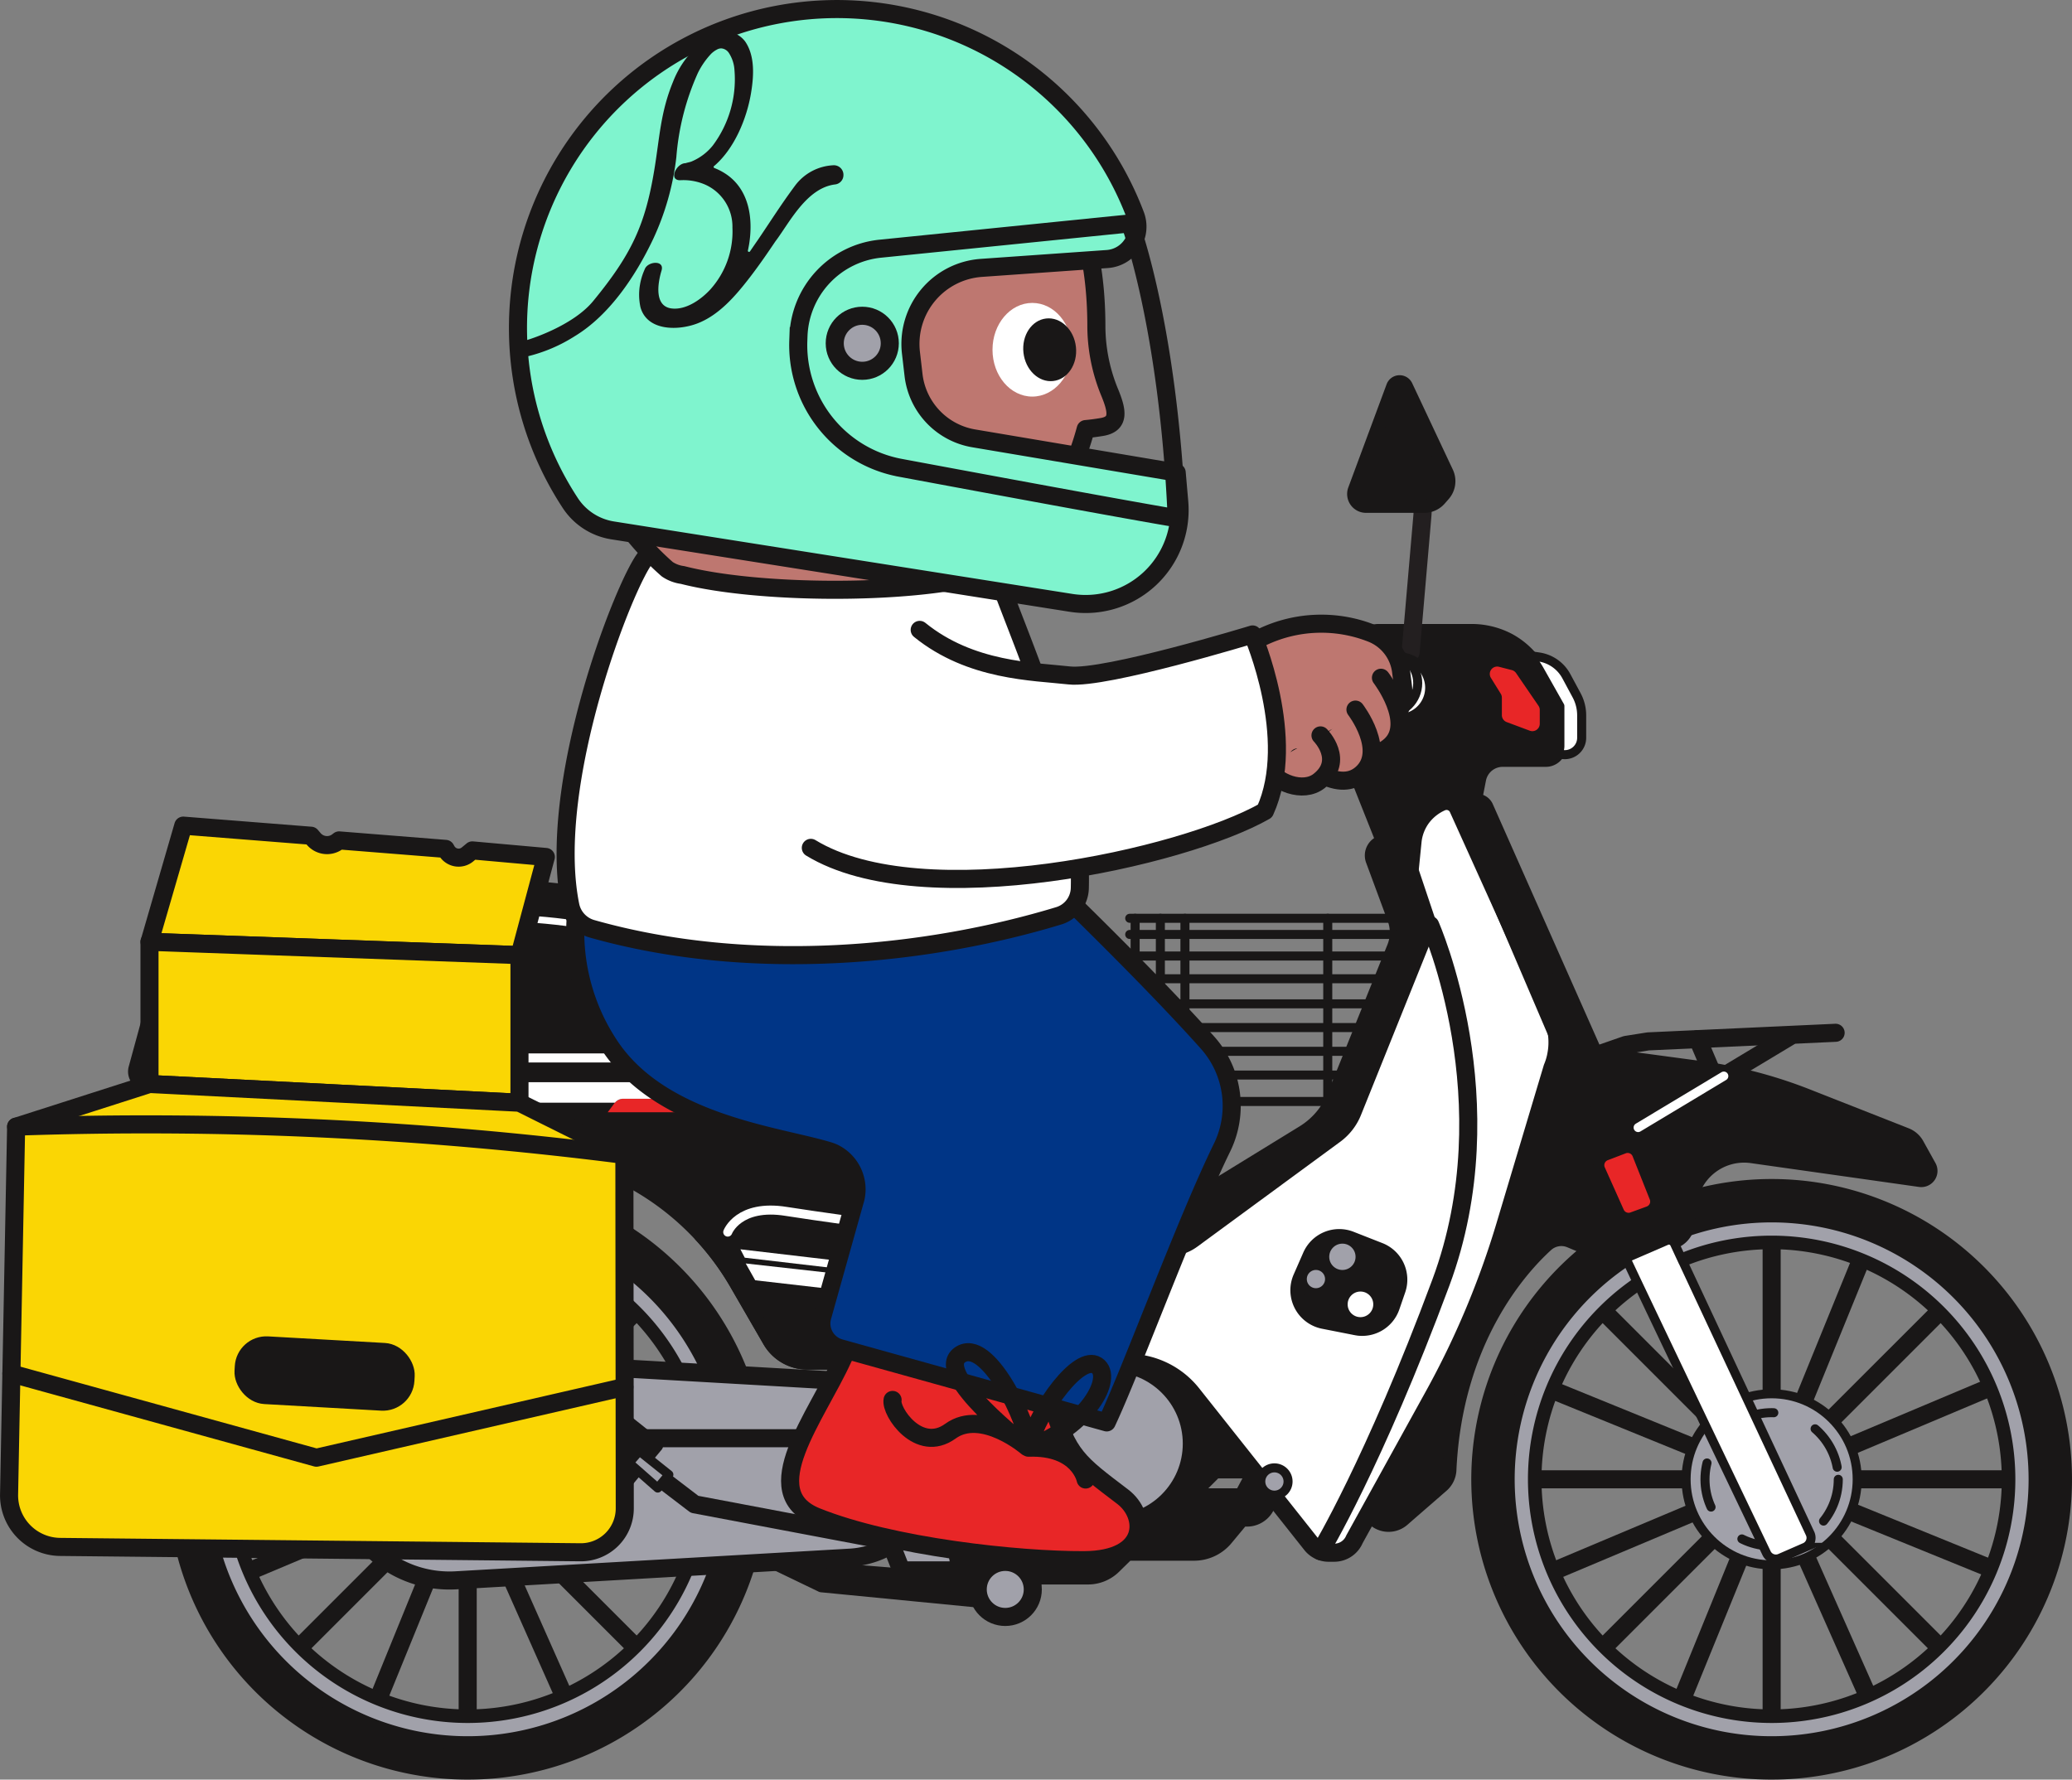 <svg xmlns="http://www.w3.org/2000/svg" width="229.322" height="196.991" viewBox="0 0 229.322 196.991">
  <rect x="0" y="0" width="229.322" height="196.991" fill="#808080" stroke="none"/>
  <g id="Group_5" data-name="Group 5" transform="translate(-1432.229 -546.646)">
    <path id="Path_1" data-name="Path 1" d="M1622.041,632.64a1.217,1.217,0,0,1,.156.6v4.073a1.494,1.494,0,0,1-.3.913,1.535,1.535,0,0,1-1.27.662h-4.768a2.636,2.636,0,0,0-2.587,2.132l-.481,2.466-10.172,4.509-4.527-11.388a7.379,7.379,0,0,1,.143-5.815l2.451-5.332a1.53,1.53,0,0,1,1.387-.886H1612.3a8.816,8.816,0,0,1,4.323,1.058,8.637,8.637,0,0,1,3.309,3.281Z" transform="translate(-17.319 -8.107)" fill="#191717" stroke="#191717" stroke-linecap="round" stroke-linejoin="round" stroke-width="1.5"/>
    <g id="Group_1" data-name="Group 1" transform="translate(1595.817 677.903)">
      <line id="Line_1" data-name="Line 1" y1="58.378" transform="translate(32.492 3.303)" fill="none" stroke="#191717" stroke-miterlimit="10" stroke-width="2"/>
      <path id="Path_2" data-name="Path 2" d="M1647.462,693.248a32.492,32.492,0,1,0,32.492,32.491A32.492,32.492,0,0,0,1647.462,693.248Zm0,61.681a29.189,29.189,0,1,1,29.189-29.189A29.189,29.189,0,0,1,1647.462,754.929Z" transform="translate(-1614.971 -693.248)" fill="#191717" stroke="#191717" stroke-linecap="round" stroke-linejoin="round" stroke-width="1.5"/>
      <line id="Line_2" data-name="Line 2" y1="41.28" x2="41.28" transform="translate(11.852 11.852)" fill="none" stroke="#191717" stroke-miterlimit="10" stroke-width="2"/>
      <line id="Line_3" data-name="Line 3" x2="58.378" transform="translate(3.302 32.492)" fill="none" stroke="#191717" stroke-miterlimit="10" stroke-width="2"/>
      <line id="Line_4" data-name="Line 4" x2="41.28" y2="41.28" transform="translate(11.852 11.852)" fill="none" stroke="#191717" stroke-miterlimit="10" stroke-width="2"/>
      <line id="Line_5" data-name="Line 5" y1="54.065" x2="22.024" transform="translate(21.48 5.459)" fill="none" stroke="#191717" stroke-miterlimit="10" stroke-width="2"/>
      <line id="Line_6" data-name="Line 6" y1="22.656" x2="53.803" transform="translate(5.59 21.164)" fill="none" stroke="#191717" stroke-miterlimit="10" stroke-width="2"/>
      <line id="Line_7" data-name="Line 7" x2="54.065" y2="22.024" transform="translate(5.459 21.48)" fill="none" stroke="#191717" stroke-miterlimit="10" stroke-width="2"/>
      <line id="Line_8" data-name="Line 8" x2="23.693" y2="53.354" transform="translate(20.645 5.815)" fill="none" stroke="#191717" stroke-miterlimit="10" stroke-width="2"/>
      <path id="Path_3" data-name="Path 3" d="M1647.851,696.94a29.189,29.189,0,1,0,29.189,29.188A29.189,29.189,0,0,0,1647.851,696.94Zm0,55.411a26.222,26.222,0,1,1,26.223-26.223A26.222,26.222,0,0,1,1647.851,752.351Z" transform="translate(-1615.36 -693.637)" fill="#a1a1aa" stroke="#191717" stroke-linecap="round" stroke-linejoin="round" stroke-width="1.5"/>
    </g>
    <path id="Path_4" data-name="Path 4" d="M1582.324,728.73l-7.962-12.059H1564.5l-36.813,20.683,5.421,2.612,17.633,1.718,6.486-2.585h5.377a4.148,4.148,0,0,0,2.906-1.188l1.469-1.442h7.354a4.636,4.636,0,0,0,3.578-1.682l1.736-2.093h.537A2.554,2.554,0,0,0,1582.324,728.73Zm-47.249,9.393-.718-.4a.73.73,0,0,1,.023-1.291l7.913-4a.757.757,0,0,1,1.088.552l.777,4.675a1.074,1.074,0,0,1-1.147,1.247l-7.275-.586A1.619,1.619,0,0,1,1535.075,738.123Zm45.351-9.793-.681,1.274a.669.669,0,0,1-.589.352h-3.471a.656.656,0,0,1-.463-1.12l1.286-1.286a.7.7,0,0,1,.465-.188h2.872A.658.658,0,0,1,1580.426,728.33Z" transform="translate(-9.955 -17.813)" fill="#191717" stroke="#191717" stroke-linecap="round" stroke-linejoin="round" stroke-width="1.5"/>
    <path id="Path_5" data-name="Path 5" d="M1632.371,694.38l-2.46,5.242-.081.251a2.358,2.358,0,0,1-1.333-.152l-4.8-2a2.433,2.433,0,0,0-2.576.456c-2.907,2.648-10.055,10.574-10.717,24.888a2.459,2.459,0,0,1-.823,1.727c-1.548,1.351-3.1,2.693-4.348,3.784a2.42,2.42,0,0,1-3.757-.751l7.193-13.026a95.533,95.533,0,0,0,7.872-18.751l5.234-17.49a6.9,6.9,0,0,0,.286-.823l4.947,11.218,2.7-1.4Z" transform="translate(-17.732 -13.709)" fill="#191717" stroke="#191717" stroke-linecap="round" stroke-linejoin="round" stroke-width="1.5"/>
    <path id="Path_6" data-name="Path 6" d="M1664.976,690.88l-18.626-2.639a6.018,6.018,0,0,0-6.826,5.4l-.188,2.013a2.436,2.436,0,0,1-1.387,1.968l-4.142,1.941a2.069,2.069,0,0,1-.635.188l.08-.251,2.46-5.242-2.657-6.826-2.7,1.4-4.947-11.218V677.6c.054-.188.1-.367.134-.555v-.009a2.409,2.409,0,0,1,1.7-.411l13.249,1.78a51.243,51.243,0,0,1,12.033,3.122l10.923,4.3a2.416,2.416,0,0,1,1.235,1.073l1.351,2.433A1.043,1.043,0,0,1,1664.976,690.88Z" transform="translate(-20.254 -13.591)" fill="#191717" stroke="#191717" stroke-linecap="round" stroke-linejoin="round" stroke-width="1.5"/>
    <circle id="Ellipse_1" data-name="Ellipse 1" cx="9.468" cy="9.468" r="9.468" transform="translate(1618.841 700.927)" fill="#a1a1aa" stroke="#191717" stroke-linecap="round" stroke-linejoin="round" stroke-width="1"/>
    <path id="Path_7" data-name="Path 7" d="M1617.588,673.775v.009a6.9,6.9,0,0,1-.42,1.387l-5.234,17.49a95.535,95.535,0,0,1-7.872,18.751l-7.193,13.026-1.61,2.916a2.43,2.43,0,0,1-2.245,1.494h-.617a2.426,2.426,0,0,1-1.906-.922l-13.2-16.649a9.1,9.1,0,0,0-7.148-3.453H1557.73l11.353-9.644,3.793-6.906,3.578.34,16.389-10.628,8.66-21.247-.447-3.355.626-6.244a5.325,5.325,0,0,1,1-2.639,5.52,5.52,0,0,1,2.219-1.762,1.413,1.413,0,0,1,1.834.716l10.351,22.9A7.3,7.3,0,0,1,1617.588,673.775Z" transform="translate(-13.121 -10.326)" fill="#fff" stroke="#191717" stroke-linecap="round" stroke-linejoin="round" stroke-width="2"/>
    <path id="Path_8" data-name="Path 8" d="M1538.039,715.151l28.5.494a8.548,8.548,0,0,1,8.4,8.547h0a8.548,8.548,0,0,1-7.936,8.527l-31.095,2.235Z" transform="translate(-10.822 -17.653)" fill="#a1a1aa" stroke="#191717" stroke-miterlimit="10" stroke-width="2"/>
    <circle id="Ellipse_2" data-name="Ellipse 2" cx="8.946" cy="8.946" r="8.946" transform="translate(1546.243 697.498)" fill="#a1a1aa" stroke="#191717" stroke-miterlimit="10" stroke-width="2"/>
    <g id="Group_2" data-name="Group 2" transform="translate(1451.5 677.903)">
      <line id="Line_9" data-name="Line 9" y1="58.378" transform="translate(32.492 3.303)" fill="none" stroke="#191717" stroke-miterlimit="10" stroke-width="2"/>
      <path id="Path_9" data-name="Path 9" d="M1486.145,693.248a32.492,32.492,0,1,0,32.491,32.491A32.492,32.492,0,0,0,1486.145,693.248Zm0,61.681a29.189,29.189,0,1,1,29.189-29.189A29.189,29.189,0,0,1,1486.145,754.929Z" transform="translate(-1453.653 -693.248)" fill="#191717" stroke="#191717" stroke-linecap="round" stroke-linejoin="round" stroke-width="1.5"/>
      <line id="Line_10" data-name="Line 10" y1="41.28" x2="41.28" transform="translate(11.852 11.852)" fill="none" stroke="#191717" stroke-miterlimit="10" stroke-width="2"/>
      <line id="Line_11" data-name="Line 11" x2="58.378" transform="translate(3.303 32.492)" fill="none" stroke="#191717" stroke-miterlimit="10" stroke-width="2"/>
      <line id="Line_12" data-name="Line 12" x2="41.28" y2="41.28" transform="translate(11.852 11.852)" fill="none" stroke="#191717" stroke-miterlimit="10" stroke-width="2"/>
      <line id="Line_13" data-name="Line 13" y1="54.065" x2="22.024" transform="translate(21.48 5.459)" fill="none" stroke="#191717" stroke-miterlimit="10" stroke-width="2"/>
      <line id="Line_14" data-name="Line 14" y1="22.656" x2="53.803" transform="translate(5.591 21.164)" fill="none" stroke="#191717" stroke-miterlimit="10" stroke-width="2"/>
      <line id="Line_15" data-name="Line 15" x2="54.065" y2="22.024" transform="translate(5.46 21.48)" fill="none" stroke="#191717" stroke-miterlimit="10" stroke-width="2"/>
      <line id="Line_16" data-name="Line 16" x2="23.693" y2="53.354" transform="translate(20.645 5.815)" fill="none" stroke="#191717" stroke-miterlimit="10" stroke-width="2"/>
      <path id="Path_10" data-name="Path 10" d="M1486.534,696.94a29.189,29.189,0,1,0,29.189,29.188A29.189,29.189,0,0,0,1486.534,696.94Zm0,55.411a26.222,26.222,0,1,1,26.222-26.223A26.222,26.222,0,0,1,1486.534,752.351Z" transform="translate(-1454.042 -693.637)" fill="#a1a1aa" stroke="#191717" stroke-linecap="round" stroke-linejoin="round" stroke-width="1.5"/>
    </g>
    <path id="Path_11" data-name="Path 11" d="M1530.615,717.157l-43.64-2.508a12.283,12.283,0,0,0-12.988,12.262h0a12.284,12.284,0,0,0,12.988,12.263l43.64-2.508a9.772,9.772,0,0,0,9.211-9.756h0A9.771,9.771,0,0,0,1530.615,717.157Z" transform="translate(-4.296 -17.598)" fill="#a1a1aa" stroke="#191717" stroke-miterlimit="10" stroke-width="2"/>
    <path id="Path_12" data-name="Path 12" d="M1561.937,694.845l-1.3,1.87a42.669,42.669,0,0,1-9.456,9.823l-3.1,2.335a6.356,6.356,0,0,1-3.811,1.27h-20.415a4.853,4.853,0,0,1-4.187-2.406l-3.668-6.343a29.972,29.972,0,0,0-18.966-14.144l.009-.045a2.47,2.47,0,0,0-1.879-2.988l-.707-.152a2.472,2.472,0,0,0-2.952,1.9l-.107.51c-.438-.027-.877-.036-1.324-.036h-12.954a29.388,29.388,0,0,1-10.458-1.923l-11.8-4.491V669.957l5.985-2.326H1549.7v2.693a15.426,15.426,0,0,1-.724,4.7,15.852,15.852,0,0,1-2.094,4.258,13.132,13.132,0,0,0-1.78,3.623,13.324,13.324,0,0,0-.617,3.99,3.236,3.236,0,0,0,2.684,3.194l13.795,2.433A1.493,1.493,0,0,1,1561.937,694.845Z" transform="translate(-2.281 -12.645)" fill="#191717" stroke="#191717" stroke-linecap="round" stroke-linejoin="round" stroke-width="1.5"/>
    <path id="Path_13" data-name="Path 13" d="M1606.471,624.619l1.3-15.053a8.979,8.979,0,0,0-2.321-6.838l-.281-.307" transform="translate(-18.121 -5.772)" fill="none" stroke="#231f20" stroke-linecap="round" stroke-linejoin="round" stroke-width="2"/>
    <path id="Path_14" data-name="Path 14" d="M1467.231,657.551l-1.509,1.612a3.284,3.284,0,0,0-.091,4.39l7.875,9.14a3.286,3.286,0,0,0,2.489,1.141H1543.1a3.289,3.289,0,0,0,1.152-.208l6.619-2.479a5.652,5.652,0,0,0,3.213-7.517l-1.436-4.1a3.287,3.287,0,0,0-3.079-1.992s-20.453,3.487-36.461.8c-8.144-1.367-37.392-4.06-37.392-4.06A10.461,10.461,0,0,0,1467.231,657.551Z" transform="translate(-3.331 -11.234)" fill="#191717" stroke="#191717" stroke-linecap="round" stroke-linejoin="round" stroke-width="1.5"/>
    <path id="Path_15" data-name="Path 15" d="M1472.13,674.433H1468.3l-9.91-10.564a2.343,2.343,0,0,1,.347-3.51h0a2.342,2.342,0,0,1,3.131.372l10.985,12.07A.974.974,0,0,1,1472.13,674.433Z" transform="translate(-2.585 -11.832)" fill="#fff" stroke="#191717" stroke-miterlimit="10" stroke-width="2"/>
    <path id="Path_16" data-name="Path 16" d="M1563.614,698.924a2.223,2.223,0,0,1,1.4,3.622,42.671,42.671,0,0,1-7.094,6.727l-3.1,2.335a6.356,6.356,0,0,1-3.811,1.27H1530.6a4.853,4.853,0,0,1-4.187-2.406l-3.668-6.343a29.732,29.732,0,0,0-3.945-5.35l.884-1.846a5.9,5.9,0,0,1,6.134-3.292Z" transform="translate(-9.018 -15.38)" fill="none" stroke="#191717" stroke-linecap="round" stroke-linejoin="round" stroke-width="1.5"/>
    <path id="Path_17" data-name="Path 17" d="M1450.156,673.188,1448.841,678a1.373,1.373,0,0,0,1.324,1.735h3.988v-7.772h-2.392A1.664,1.664,0,0,0,1450.156,673.188Z" transform="translate(-1.64 -13.101)" fill="#e82627" stroke="#191717" stroke-linecap="round" stroke-linejoin="round" stroke-width="1.5"/>
    <path id="Path_18" data-name="Path 18" d="M1511.017,724.484h30.159l2.27,10.363h2.311l.82,4.267h-6.56l-1.267-3.223-21.62-4.091-7.721-5.9Z" transform="translate(-8.029 -18.637)" fill="#a1a1aa" stroke="#191717" stroke-linecap="round" stroke-linejoin="round" stroke-width="2"/>
    <path id="Path_19" data-name="Path 19" d="M1500.062,721.041l3.057-3.536,8.8,7.039-3.318,3.994Z" transform="translate(-7.044 -17.901)" fill="#191717" stroke="#191717" stroke-linecap="round" stroke-linejoin="round" stroke-width="1.5"/>
    <path id="Path_20" data-name="Path 20" d="M1509.937,727.381l1.136-1.314,3.269,2.616-1.233,1.484Z" transform="translate(-8.084 -18.803)" fill="#a1a1aa" stroke="#191717" stroke-linecap="round" stroke-linejoin="round" stroke-width="1"/>
    <path id="Path_21" data-name="Path 21" d="M1500.823,689.134l-.009.045-5,21.328-5.153-1.118,4.518-20.988.107-.51a2.472,2.472,0,0,1,2.952-1.9l.707.152A2.47,2.47,0,0,1,1500.823,689.134Z" transform="translate(-6.053 -14.574)" fill="#fff" stroke="#191717" stroke-miterlimit="10" stroke-width="2"/>
    <path id="Path_22" data-name="Path 22" d="M1491.2,712.333l-2.56,13.321,2.386.6,3.675-13.158Z" transform="translate(-5.84 -17.356)" fill="#fff" stroke="#191717" stroke-miterlimit="10" stroke-width="2"/>
    <circle id="Ellipse_3" data-name="Ellipse 3" cx="3.047" cy="3.047" r="3.047" transform="translate(1480.945 707.348)" fill="#fff" stroke="#191717" stroke-miterlimit="10" stroke-width="2"/>
    <circle id="Ellipse_4" data-name="Ellipse 4" cx="3.047" cy="3.047" r="3.047" transform="translate(1528.867 704.217)" fill="#a1a1aa" stroke="#191717" stroke-miterlimit="10" stroke-width="2"/>
    <path id="Path_23" data-name="Path 23" d="M1556.02,715.151l-3.355,8.946,3.667,9.516" transform="translate(-12.587 -17.653)" fill="none" stroke="#191717" stroke-linecap="round" stroke-linejoin="round" stroke-width="1"/>
    <line id="Line_17" data-name="Line 17" x1="0.976" y2="6.682" transform="translate(1545.266 716.591)" fill="none" stroke="#191717" stroke-linecap="round" stroke-linejoin="round" stroke-width="4"/>
    <circle id="Ellipse_5" data-name="Ellipse 5" cx="3.047" cy="3.047" r="3.047" transform="translate(1540.441 719.537)" fill="#a1a1aa" stroke="#191717" stroke-miterlimit="10" stroke-width="2"/>
    <circle id="Ellipse_6" data-name="Ellipse 6" cx="1.51" cy="1.51" r="1.51" transform="translate(1550.869 694.311)" fill="#a1a1aa" stroke="#191717" stroke-linecap="round" stroke-linejoin="round" stroke-width="1"/>
    <circle id="Ellipse_7" data-name="Ellipse 7" cx="1.164" cy="1.164" r="1.164" transform="translate(1555.005 680.388)" fill="#a1a1aa" stroke="#191717" stroke-linecap="round" stroke-linejoin="round" stroke-width="1"/>
    <circle id="Ellipse_8" data-name="Ellipse 8" cx="1.51" cy="1.51" r="1.51" transform="translate(1465.136 663.615)" fill="#a1a1aa" stroke="#191717" stroke-linecap="round" stroke-linejoin="round" stroke-width="1"/>
    <circle id="Ellipse_9" data-name="Ellipse 9" cx="1.51" cy="1.51" r="1.51" transform="translate(1571.767 709.128)" fill="#a1a1aa" stroke="#191717" stroke-linecap="round" stroke-linejoin="round" stroke-width="1"/>
    <line id="Line_18" data-name="Line 18" y1="11.091" x2="6.57" transform="translate(1553.357 683.035)" fill="none" stroke="#191717" stroke-linecap="round" stroke-linejoin="round" stroke-width="2"/>
    <path id="Path_24" data-name="Path 24" d="M1601.749,700.943l-3.193-1.253a3.592,3.592,0,0,0-4.6,1.9l-1.066,2.432a3.593,3.593,0,0,0,2.6,4.967l3.606.71a3.593,3.593,0,0,0,4.091-2.354l.651-1.89A3.593,3.593,0,0,0,1601.749,700.943Z" transform="translate(-16.795 -15.997)" fill="#191717" stroke="#191717" stroke-linecap="round" stroke-linejoin="round" stroke-width="1.5"/>
    <path id="Path_25" data-name="Path 25" d="M1573.591,695.689h2.761a4.633,4.633,0,0,0,2.741-.9l15.818-11.611a6.086,6.086,0,0,0,2.042-2.632l8.351-20.758-3.4-10.139-2.181,1.029a1.562,1.562,0,0,0-.8,1.955l2.4,6.483a4.323,4.323,0,0,1-.044,3.116l-6.62,16.442a8.441,8.441,0,0,1-3.415,4.043l-13.524,8.307h-2.534Z" transform="translate(-14.793 -10.75)" fill="#191717" stroke="#191717" stroke-linecap="round" stroke-linejoin="round" stroke-width="1.5"/>
    <path id="Path_26" data-name="Path 26" d="M1607.611,660.984s8.648,19.5,1.193,39.569-13.322,29.739-13.322,29.739" transform="translate(-17.1 -11.944)" fill="none" stroke="#191717" stroke-linecap="round" stroke-linejoin="round" stroke-width="2"/>
    <path id="Path_27" data-name="Path 27" d="M1630.723,689.465l2-.766a1.091,1.091,0,0,1,1.405.616l1.9,4.785a1.091,1.091,0,0,1-.641,1.429l-1.8.656a1.092,1.092,0,0,1-1.369-.581l-2.092-4.674A1.092,1.092,0,0,1,1630.723,689.465Z" transform="translate(-20.74 -14.857)" fill="#e82627" stroke="#191717" stroke-linecap="round" stroke-linejoin="round" stroke-width="1"/>
    <path id="Path_28" data-name="Path 28" d="M1613.585,645.956l.549-.259a1.164,1.164,0,0,1,1.553.556l12.155,27.42-3.045,1.342-11.775-27.523A1.166,1.166,0,0,1,1613.585,645.956Z" transform="translate(-18.938 -10.321)" fill="#191717" stroke="#191717" stroke-linecap="round" stroke-linejoin="round" stroke-width="1.5"/>
    <path id="Path_29" data-name="Path 29" d="M1575.229,696.41h1.609a1.023,1.023,0,0,0,1.007-1.2l-2.1-11.881a1.023,1.023,0,0,0-1.007-.844h-1.172a1.022,1.022,0,0,0-1.013,1.164l1.661,11.881A1.022,1.022,0,0,0,1575.229,696.41Z" transform="translate(-14.683 -14.21)" fill="#191717"/>
    <path id="Path_30" data-name="Path 30" d="M1453.44,671.213h1.118a2.712,2.712,0,0,1,2.712,2.712v3.019a2.712,2.712,0,0,1-2.712,2.712h-1.118a.811.811,0,0,1-.811-.81v-6.821A.811.811,0,0,1,1453.44,671.213Z" transform="translate(-2.045 -13.022)" fill="#fff" stroke="#191717" stroke-linecap="round" stroke-linejoin="round" stroke-width="2"/>
    <path id="Path_31" data-name="Path 31" d="M1651.05,674.818l-17.37,10.437-3.057-8.5" transform="translate(-20.804 -13.402)" fill="none" stroke="#191717" stroke-linecap="round" stroke-linejoin="round" stroke-width="2"/>
    <line id="Line_19" data-name="Line 19" x2="1.975" y2="4.64" transform="translate(1620.129 661.668)" fill="none" stroke="#191717" stroke-linecap="round" stroke-linejoin="round" stroke-width="2"/>
    <path id="Path_32" data-name="Path 32" d="M1625.719,678.005l6.747-2.346,2.459-.39,20.752-.952" transform="translate(-20.287 -13.349)" fill="none" stroke="#191717" stroke-linecap="round" stroke-linejoin="round" stroke-width="2"/>
    <path id="Path_33" data-name="Path 33" d="M1463.942,685.623l-13.2,22.852a6.027,6.027,0,0,1-2.814,2.512l-7.735,3.371a.981.981,0,0,1-1.283-.489h0a.981.981,0,0,1,.334-1.217l3.909-2.7a10.93,10.93,0,0,0,3.815-4.639l9.715-22.344Z" transform="translate(-0.59 -14.262)" fill="#191717" stroke="#191717" stroke-linecap="round" stroke-linejoin="round" stroke-width="1.5"/>
    <path id="Path_34" data-name="Path 34" d="M1522.144,698.691s1.193-3.148,6.486-2.288,34.264,4.737,34.264,4.737" transform="translate(-9.371 -15.661)" fill="none" stroke="#fff" stroke-linecap="round" stroke-linejoin="round" stroke-width="1"/>
    <line id="Line_20" data-name="Line 20" x2="23.633" transform="translate(1557.262 668.572)" fill="#191717" stroke="#191717" stroke-linecap="round" stroke-linejoin="round" stroke-width="1"/>
    <line id="Line_21" data-name="Line 21" y1="20.278" transform="translate(1557.862 648.294)" fill="#191717" stroke="#191717" stroke-linecap="round" stroke-linejoin="round" stroke-width="1"/>
    <line id="Line_22" data-name="Line 22" y1="20.278" transform="translate(1560.654 648.294)" fill="#191717" stroke="#191717" stroke-linecap="round" stroke-linejoin="round" stroke-width="1"/>
    <line id="Line_23" data-name="Line 23" y1="20.278" transform="translate(1563.375 648.294)" fill="#191717" stroke="#191717" stroke-linecap="round" stroke-linejoin="round" stroke-width="1"/>
    <line id="Line_24" data-name="Line 24" y1="20.278" transform="translate(1579.18 648.294)" fill="#191717" stroke="#191717" stroke-linecap="round" stroke-linejoin="round" stroke-width="1"/>
    <line id="Line_25" data-name="Line 25" x2="23.633" transform="translate(1557.262 665.646)" fill="#191717" stroke="#191717" stroke-linecap="round" stroke-linejoin="round" stroke-width="1"/>
    <line id="Line_26" data-name="Line 26" x2="24.581" transform="translate(1557.262 663.018)" fill="#191717" stroke="#191717" stroke-linecap="round" stroke-linejoin="round" stroke-width="1"/>
    <line id="Line_27" data-name="Line 27" x2="25.757" transform="translate(1557.262 660.39)" fill="#191717" stroke="#191717" stroke-linecap="round" stroke-linejoin="round" stroke-width="1"/>
    <line id="Line_28" data-name="Line 28" x2="26.773" transform="translate(1557.262 657.762)" fill="#191717" stroke="#191717" stroke-linecap="round" stroke-linejoin="round" stroke-width="1"/>
    <line id="Line_29" data-name="Line 29" x2="28.031" transform="translate(1557.262 654.986)" fill="#191717" stroke="#191717" stroke-linecap="round" stroke-linejoin="round" stroke-width="1"/>
    <line id="Line_30" data-name="Line 30" x2="29.296" transform="translate(1557.262 652.469)" fill="#191717" stroke="#191717" stroke-linecap="round" stroke-linejoin="round" stroke-width="1"/>
    <line id="Line_31" data-name="Line 31" x2="29.526" transform="translate(1557.262 650.084)" fill="#191717" stroke="#191717" stroke-linecap="round" stroke-linejoin="round" stroke-width="1"/>
    <line id="Line_32" data-name="Line 32" x2="29.526" transform="translate(1557.262 648.294)" fill="#191717" stroke="#191717" stroke-linecap="round" stroke-linejoin="round" stroke-width="1"/>
    <path id="Path_35" data-name="Path 35" d="M1473.374,677.195h69.653l6.47-2.012" transform="translate(-4.231 -13.441)" fill="none" stroke="#fff" stroke-linecap="round" stroke-linejoin="round" stroke-width="1"/>
    <path id="Path_36" data-name="Path 36" d="M1542.913,681.01l-2.406,2.272a1.181,1.181,0,0,1-.814.322h-32.4l.76-1.02a.07.07,0,0,1,.036-.036,1.18,1.18,0,0,1,.912-.438h8.078a1.2,1.2,0,0,0,.859-.367l1.387-1.467h.009l.895-.948a1.2,1.2,0,0,1,.859-.367h21.023A1.184,1.184,0,0,1,1542.913,681.01Z" transform="translate(-7.805 -13.839)" fill="#e82627"/>
    <path id="Path_37" data-name="Path 37" d="M1551.792,704.4l-.51.805h-.009l-27.08-3.167-.483-.93Z" transform="translate(-9.536 -16.173)" fill="#fff"/>
    <path id="Path_38" data-name="Path 38" d="M1551.047,705.849l-.331.51a.728.728,0,0,1-.716.349l-7.551-.805a.764.764,0,0,0-.483.116l-.412.251a.639.639,0,0,0-.259.277l-15.879-1.825-1.047-1.861Z" transform="translate(-9.605 -16.358)" fill="#fff"/>
    <path id="Path_39" data-name="Path 39" d="M1562.844,706.333l-3.364,2.917a.765.765,0,0,1-.582.188l-15.038-1.592a.764.764,0,0,1-.581-1.136.639.639,0,0,1,.259-.277l.412-.251a.764.764,0,0,1,.483-.116l7.551.805a.727.727,0,0,0,.716-.349l.331-.51.3-.456h.009l.51-.805a.777.777,0,0,1,.7-.349l7.855.59A.767.767,0,0,1,1562.844,706.333Z" transform="translate(-11.588 -16.52)" fill="#e82627"/>
    <path id="Path_40" data-name="Path 40" d="M1555.039,704.791l-.51.805h-.009Z" transform="translate(-12.783 -16.561)" fill="#e82627"/>
    <path id="Path_41" data-name="Path 41" d="M1515.82,680.431l-1.381,1.462a1.191,1.191,0,0,1-.864.372H1505.5a1.18,1.18,0,0,0-.912.438h-29.272l-1.126-1.37a.552.552,0,0,1,.427-.9Z" transform="translate(-4.303 -13.994)" fill="#fff"/>
    <path id="Path_42" data-name="Path 42" d="M1542.985,693.445l3.5.6,4.8-.885a1.019,1.019,0,0,0,.767-1.379,4.685,4.685,0,0,1-.262-.9,1.089,1.089,0,0,0-1.573-.8c-1.9,1.016-4.291,2.535-7.228,2.99A.188.188,0,0,0,1542.985,693.445Z" transform="translate(-11.551 -14.998)" fill="#fff"/>
    <path id="Path_43" data-name="Path 43" d="M1556.752,677.432s-4.361,4.669-4.026,10.148" transform="translate(-12.592 -13.678)" fill="none" stroke="#fff" stroke-linecap="round" stroke-linejoin="round" stroke-width="1"/>
    <path id="Path_44" data-name="Path 44" d="M1472.974,656.421s1.057,2.818,15.208,3.133,23.435,1.546,32.491,12.617" transform="translate(-4.189 -11.463)" fill="none" stroke="#fff" stroke-linecap="round" stroke-linejoin="round" stroke-width="0.75"/>
    <path id="Path_45" data-name="Path 45" d="M1506.684,658.067s-2.46,10.661-2.311,14.277" transform="translate(-7.497 -11.637)" fill="none" stroke="#191717" stroke-linecap="round" stroke-linejoin="round" stroke-width="1"/>
    <path id="Path_46" data-name="Path 46" d="M1616.543,630.255l1.09,1.756a.822.822,0,0,1,.124.433v1.937a.82.82,0,0,0,.533.768l2.554.954a.82.82,0,0,0,1.107-.768v-1.529a.817.817,0,0,0-.144-.463l-2.478-3.619a.822.822,0,0,0-.471-.33l-1.414-.364A.819.819,0,0,0,1616.543,630.255Z" transform="translate(-19.306 -8.574)" fill="#e82627"/>
    <path id="Path_47" data-name="Path 47" d="M1627.1,634.252v2.493a1.866,1.866,0,0,1-2.025,1.859l-.685-.059a1.493,1.493,0,0,0,.3-.913V633.24l-2.263-4.008a8.668,8.668,0,0,0-1.172-1.6l1.108.163a4.136,4.136,0,0,1,3.044,2.135l1.129,2.1A4.693,4.693,0,0,1,1627.1,634.252Z" transform="translate(-19.817 -8.429)" fill="#fff" stroke="#191717" stroke-linecap="round" stroke-linejoin="round" stroke-width="1"/>
    <path id="Path_48" data-name="Path 48" d="M1609.093,606.762l.443-.505a2.257,2.257,0,0,0,.344-2.445l-4.5-9.569a.786.786,0,0,0-1.448.061l-4.24,11.424a1.339,1.339,0,0,0,1.255,1.8h6.446A2.254,2.254,0,0,0,1609.093,606.762Z" transform="translate(-17.535 -4.863)" fill="#191717" stroke="#191717" stroke-linecap="round" stroke-linejoin="round" stroke-width="1.5"/>
    <path id="Path_49" data-name="Path 49" d="M1606.062,628.044l0-.013-.089-.032a3.357,3.357,0,0,0-.805-.286l-3.917-1.395-2.577,6.289,4.306,1.493a3.377,3.377,0,0,0,.866.3l.026.009,0-.006a3.449,3.449,0,0,0,.612.062,3.4,3.4,0,0,0,1.574-6.421Z" transform="translate(-17.437 -8.291)" fill="#fff" stroke="#191717" stroke-linecap="round" stroke-linejoin="round" stroke-width="1"/>
    <circle id="Ellipse_10" data-name="Ellipse 10" cx="3.411" cy="3.411" r="3.411" transform="translate(1582.315 618.847)" fill="#fff" stroke="#191717" stroke-linecap="round" stroke-linejoin="round" stroke-width="1"/>
    <circle id="Ellipse_11" data-name="Ellipse 11" cx="3.411" cy="3.411" r="3.411" transform="translate(1580.811 618.29)" fill="#fff" stroke="#191717" stroke-linecap="round" stroke-linejoin="round" stroke-width="1"/>
    <circle id="Ellipse_12" data-name="Ellipse 12" cx="3.411" cy="3.411" r="3.411" transform="translate(1579.385 617.87)" fill="#fff" stroke="#191717" stroke-linecap="round" stroke-linejoin="round" stroke-width="1"/>
    <g id="Group_4" data-name="Group 4" transform="translate(1489.558 547.651)">
      <g id="Group_226" data-name="Group 226" transform="translate(5.274 7.253)">
        <g id="Group_3" data-name="Group 3" transform="translate(24.845 140.545)">
          <path id="Path_854" data-name="Path 854" d="M1558.822,719.2c1.717,6.039,2.948,6.8,7.856,10.539,2.707,2.061,2.95,6.993-4.313,7.018s-21.244-1.452-29.586-4.807c-6.781-2.727-.022-11.019,2.947-17.561,1.765-3.89,8.48.718,12.42,1.841S1557.647,715.065,1558.822,719.2Z" transform="translate(-1529.861 -712.86)" fill="#e82627" stroke="#191717" stroke-linecap="round" stroke-linejoin="round" stroke-width="2"/>
        </g>
        <path id="Path_50" data-name="Path 50" d="M1505.41,651a22.742,22.742,0,0,0,1.772,22.369c5.807,8.557,18.563,9.817,24.164,11.53.146.044.288.1.427.153a4.483,4.483,0,0,1,2.53,5.053l-3.681,13.12a2.832,2.832,0,0,0,1.968,3.494l29.505,8.217c2.723-5.766,8.762-22.236,12.758-30.405a10.5,10.5,0,0,0-1.583-11.617c-6.827-7.663-18.343-18.7-18.343-18.7S1525.52,648.907,1505.41,651Z" transform="translate(-1502.212 -565.744)" fill="#003586" stroke="#191717" stroke-linecap="round" stroke-linejoin="round" stroke-width="2"/>
        <path id="Path_860" data-name="Path 860" d="M1505,656.333c17.656,5,37.224,2.944,51.649-1.431a3.283,3.283,0,0,0,2.347-3.037c.353-13.45-6.935-27.793-9.862-36.789-1.061-3.264-35.822-2.5-38.114.064-2.249,2.516-11.167,25.1-8.408,38.642A3.376,3.376,0,0,0,1505,656.333Z" transform="translate(-1502.089 -561.781)" fill="#fff" stroke="#191717" stroke-miterlimit="10" stroke-width="2"/>
        <path id="Path_866" data-name="Path 866" d="M1563.9,727.932s-.733-3.72-6.323-3.521c6.544-2.3,9.5-7.825,7.564-9.1s-6.353,4.69-7.562,8.943c-.024-2.62-4.582-12.243-7.6-10.109s7.463,10.2,7.463,10.2-5-4.309-8.508-1.764-6.677-2.2-6.4-3.458" transform="translate(-1506.349 -572.418)" fill="none" stroke="#191717" stroke-linecap="round" stroke-linejoin="round" stroke-width="2"/>
        <path id="Path_51" data-name="Path 51" d="M1580.882,627.947l6.194-2.738a15.157,15.157,0,0,1,12.245-.422h0a5.237,5.237,0,0,1,3.187,4.181l.2,1.6a5.238,5.238,0,0,1-1.945,4.764l-5.465,4.328a5.239,5.239,0,0,1-5.347.7l-.149-.065a5.241,5.241,0,0,0-4.487.141h0a5.209,5.209,0,0,1-7.481-3.409,12.639,12.639,0,0,1,.028-5.322A5.265,5.265,0,0,1,1580.882,627.947Z" transform="translate(-1510.044 -562.917)" fill="#be7770" stroke="#191717" stroke-linecap="round" stroke-linejoin="round" stroke-width="2"/>
        <path id="Path_52" data-name="Path 52" d="M1602.352,630.386s3.844,5.011,1.023,7.525-6.133-.873-6.133-.873" transform="translate(-1512.117 -563.623)" fill="#be7770" stroke="#191717" stroke-linecap="round" stroke-linejoin="round" stroke-width="2"/>
        <path id="Path_53" data-name="Path 53" d="M1599.05,634.326s3.518,4.571.7,7.085-7.071-1.8-7.071-1.8" transform="translate(-1511.636 -564.038)" fill="#be7770" stroke="#191717" stroke-linecap="round" stroke-linejoin="round" stroke-width="2"/>
        <path id="Path_54" data-name="Path 54" d="M1594.762,637.519s2.74,2.77-.151,5.046c-1.771,1.392-4.828.231-5.9-1.69" transform="translate(-1511.218 -564.375)" fill="#be7770" stroke="#191717" stroke-linecap="round" stroke-linejoin="round" stroke-width="2"/>
        <path id="Path_55" data-name="Path 55" d="M1562.4,591.027a19.381,19.381,0,0,1-1.509-7.313c.017-11.562-3.911-27.989-29.161-27.957-16.047.021-29.058,13.8-29.058,30.829a31.513,31.513,0,0,0,10.724,23.921,3.919,3.919,0,0,0,1.7.641c8.162,2.1,24.782,2.265,33.267,0a4.012,4.012,0,0,0,1.7-.641,31.511,31.511,0,0,0,9.646-15.51c.531-.048,1.126-.122,1.8-.235C1563.47,594.433,1563.2,592.993,1562.4,591.027Z" transform="translate(-1502.151 -555.758)" fill="#be7770" stroke="#191717" stroke-linecap="round" stroke-linejoin="round" stroke-width="2"/>
        <ellipse id="Ellipse_99" data-name="Ellipse 99" cx="4.402" cy="5.184" rx="4.402" ry="5.184" transform="translate(47.244 25.273)" fill="#fff"/>
        <ellipse id="Ellipse_100" data-name="Ellipse 100" cx="2.921" cy="3.482" rx="2.921" ry="3.482" transform="matrix(0.994, -0.111, 0.111, 0.994, 50.283, 27.321)" fill="#191717"/>
        <path id="Path_863" data-name="Path 863" d="M1562.4,568.534c-3.619-.406-7.355,1.187-8.4,3.651" transform="translate(-1507.56 -557.098)" fill="none" stroke="#191717" stroke-linecap="round" stroke-linejoin="round" stroke-width="2"/>
        <path id="Path_864" data-name="Path 864" d="M1563.434,604.893a23.965,23.965,0,0,1-8.194-.878" transform="translate(-1507.691 -560.844)" fill="none" stroke="#191717" stroke-linecap="round" stroke-linejoin="round" stroke-width="2"/>
        <path id="Path_56" data-name="Path 56" d="M1532.422,648.592c12.376,7.548,41.241,1.077,50.266-4.075,3.631-8-1.371-19.548-1.371-19.548s-16.311,4.986-20.287,4.538-10.912-.458-16.558-5.043" transform="translate(-1505.286 -562.999)" fill="#fff" stroke="#191717" stroke-linecap="round" stroke-linejoin="round" stroke-width="2"/>
      </g>
      <path id="Path_57" data-name="Path 57" d="M1569.381,602.219a10.4,10.4,0,0,1-11.983,11.158l-6.375-1.008-44.384-7.017a6.889,6.889,0,0,1-4.669-3.043,35.306,35.306,0,1,1,62.542-31.869,3.59,3.59,0,0,1-3.082,4.877l-13.944.981a8.445,8.445,0,0,0-7.8,9.4l.285,2.454a8.056,8.056,0,0,0,6.663,7.017l22.463,3.787Z" transform="translate(-1496.194 -547.651)" fill="#7ff4ce" stroke="#191717" stroke-linecap="round" stroke-linejoin="round" stroke-width="2"/>
      <path id="Path_58" data-name="Path 58" d="M1539.947,576.969l27.634-2.8s4.244,11.166,5.173,32.638c-5.6-.945-20.137-3.635-30.606-5.587a13.818,13.818,0,0,1-11.275-14.078l.018-.5A10.079,10.079,0,0,1,1539.947,576.969Z" transform="translate(-1499.848 -550.445)" fill="none" stroke="#191717" stroke-miterlimit="10" stroke-width="2"/>
      <circle id="Ellipse_13" data-name="Ellipse 13" cx="3.047" cy="3.047" r="3.047" transform="translate(35.057 33.947)" fill="#a1a1aa" stroke="#191717" stroke-miterlimit="10" stroke-width="2"/>
      <path id="Path_59" data-name="Path 59" d="M1526.845,567.507c-1.58,2.134-2.638,3.833-4.122,6.019-.284.405-.57.828-.855,1.242a.133.133,0,0,1-.179.031.13.13,0,0,1-.05-.128c.05-.228.092-.458.132-.679.458-2.82.036-5.972-2.458-7.722a6.694,6.694,0,0,0-1.382-.735.138.138,0,0,1-.079-.169c.012-.016.026-.041.046-.047,2.279-1.941,3.61-5.3,4.069-7.969.319-1.859.5-4.163-.624-5.81a2.771,2.771,0,0,0-3.666-.721,10.518,10.518,0,0,0-4.324,5.174c-1.392,3.389-1.471,6.106-2.068,9.729-1.006,6.094-2.5,9.34-6.766,14.537-2.292,2.8-7.207,4.294-7.388,4.334-1.118.225-1.385,2.094.027,1.812a17.326,17.326,0,0,0,5.321-2.255c3.866-2.337,6.773-6.728,8.7-10.806a29.372,29.372,0,0,0,2.542-9.013,27.911,27.911,0,0,1,2.39-9.333,8.736,8.736,0,0,1,1.439-2.084,2.667,2.667,0,0,1,.653-.484.931.931,0,0,1,.518-.134,1.04,1.04,0,0,1,.389.116,1.128,1.128,0,0,1,.452.429,3.927,3.927,0,0,1,.595,1.9,12.226,12.226,0,0,1-2.4,8.3,5.922,5.922,0,0,1-2.279,1.74,1.313,1.313,0,0,1-.293.1c-.115.033-.238.056-.354.09l-.087.03h-.055c-1.037.077-1.855,1.964-.488,1.883a6.066,6.066,0,0,1,2.653.464,5.083,5.083,0,0,1,3.074,4.785,9.584,9.584,0,0,1-2.45,6.848c-1.023,1.11-2.679,2.288-4.27,2.1-1.932-.224-1.568-2.722-1.129-4.185.374-1.2-1.5-1.048-1.847-.181-.032.076-.066.161-.1.237a6.833,6.833,0,0,0-.422,1.421,6.5,6.5,0,0,0,.042,2.582c.738,2.618,4.1,2.59,6.2,1.82,2.5-.914,4.393-3.172,5.97-5.223.97-1.266,1.875-2.58,2.763-3.9,1.524-2,3.425-5.919,6.618-6.3a1.041,1.041,0,0,0,.905-.912l0-.028a1.059,1.059,0,0,0-1.133-1.18A5.609,5.609,0,0,0,1526.845,567.507Z" transform="translate(-1496.194 -547.942)" fill="#191717"/>
    </g>
    <circle id="Ellipse_14" data-name="Ellipse 14" cx="1.51" cy="1.51" r="1.51" transform="translate(1576.362 686.72)" fill="#a1a1aa" stroke="#191717" stroke-linecap="round" stroke-linejoin="round" stroke-width="1"/>
    <circle id="Ellipse_15" data-name="Ellipse 15" cx="2.418" cy="2.418" r="2.418" transform="translate(1580.382 688.61)" fill="#fff" stroke="#191717" stroke-linecap="round" stroke-linejoin="round" stroke-width="2"/>
    <circle id="Ellipse_16" data-name="Ellipse 16" cx="1.957" cy="1.957" r="1.957" transform="translate(1578.844 683.809)" fill="#a1a1aa" stroke="#191717" stroke-linecap="round" stroke-linejoin="round" stroke-width="1"/>
    <path id="Path_60" data-name="Path 60" d="M1457.273,685.234s-7.936,18.367-9.379,21.447-4.656,5.38-7.039,6.5" transform="translate(-0.804 -14.5)" fill="none" stroke="#fff" stroke-linecap="round" stroke-linejoin="round" stroke-width="0.75"/>
    <circle id="Ellipse_17" data-name="Ellipse 17" cx="7.376" cy="7.376" r="7.376" transform="translate(1620.932 703.019)" fill="none" stroke="#191717" stroke-linecap="round" stroke-linejoin="round" stroke-width="1" stroke-dasharray="3 0 2 0 0"/>
    <path id="Path_61" data-name="Path 61" d="M1648.815,734.6a1.143,1.143,0,0,0,1.5.578l2.751-1.2a1.143,1.143,0,0,0,.592-1.5l-15.016-32.111a.688.688,0,0,0-.9-.34l-4.481,1.941C1633.212,701.984,1648.815,734.6,1648.815,734.6Z" transform="translate(-21.081 -16.053)" fill="#fff" stroke="#191717" stroke-miterlimit="10" stroke-width="1"/>
    <line id="Line_33" data-name="Line 33" y1="5.699" x2="9.485" transform="translate(1613.531 665.76)" fill="none" stroke="#fff" stroke-linecap="round" stroke-linejoin="round" stroke-width="1"/>
    <path id="Path_62" data-name="Path 62" d="M1477.555,731.669s-2.847-7.126,1.515-11.294a10.615,10.615,0,0,1,8.3-3.121" transform="translate(-4.575 -17.87)" fill="none" stroke="#fff" stroke-linecap="round" stroke-linejoin="round" stroke-width="1"/>
    <path id="Path_63" data-name="Path 63" d="M1454.345,648.685l14.132,1.118.3.351a1.937,1.937,0,0,0,2.686.267l.129-.1,11.784.939.106.187a1.535,1.535,0,0,0,2.316.429l.542-.449,8.131.727-2.912,10.868-40.948-1.474Z" transform="translate(-1.831 -10.648)" fill="#fad604" stroke="#191717" stroke-linecap="round" stroke-linejoin="round" stroke-width="2"/>
    <path id="Path_64" data-name="Path 64" d="M1450.606,663.06l40.948,1.475v16.338l-40.948-2.076Z" transform="translate(-1.831 -12.163)" fill="#fad604" stroke="#191717" stroke-linecap="round" stroke-linejoin="round" stroke-width="2"/>
    <path id="Path_65" data-name="Path 65" d="M1434.014,685.378l14.761-4.727,40.948,2.076,11.61,5.783.043,39.12a4.854,4.854,0,0,1-4.9,4.859l-57.594-.593a5.707,5.707,0,0,1-5.648-5.817Z" transform="translate(0 -14.017)" fill="#fad604" stroke="#191717" stroke-linecap="round" stroke-linejoin="round" stroke-width="2"/>
    <path id="Path_66" data-name="Path 66" d="M1434.106,685.9a415.636,415.636,0,0,1,67.319,3.131" transform="translate(-0.092 -14.543)" fill="none" stroke="#191717" stroke-linecap="round" stroke-linejoin="round" stroke-width="2"/>
    <path id="Path_67" data-name="Path 67" d="M1433.518,716.478l33.762,9.318,34.083-7.825" transform="translate(-0.03 -17.793)" fill="none" stroke="#191717" stroke-linecap="round" stroke-linejoin="round" stroke-width="2"/>
    <rect id="Rectangle_1" data-name="Rectangle 1" width="18.442" height="6.004" rx="2.744" transform="translate(1459.118 695.168) rotate(3.231)" fill="#191717" stroke="#191717" stroke-linecap="round" stroke-linejoin="round" stroke-width="1.5"/>
  </g>
</svg>
